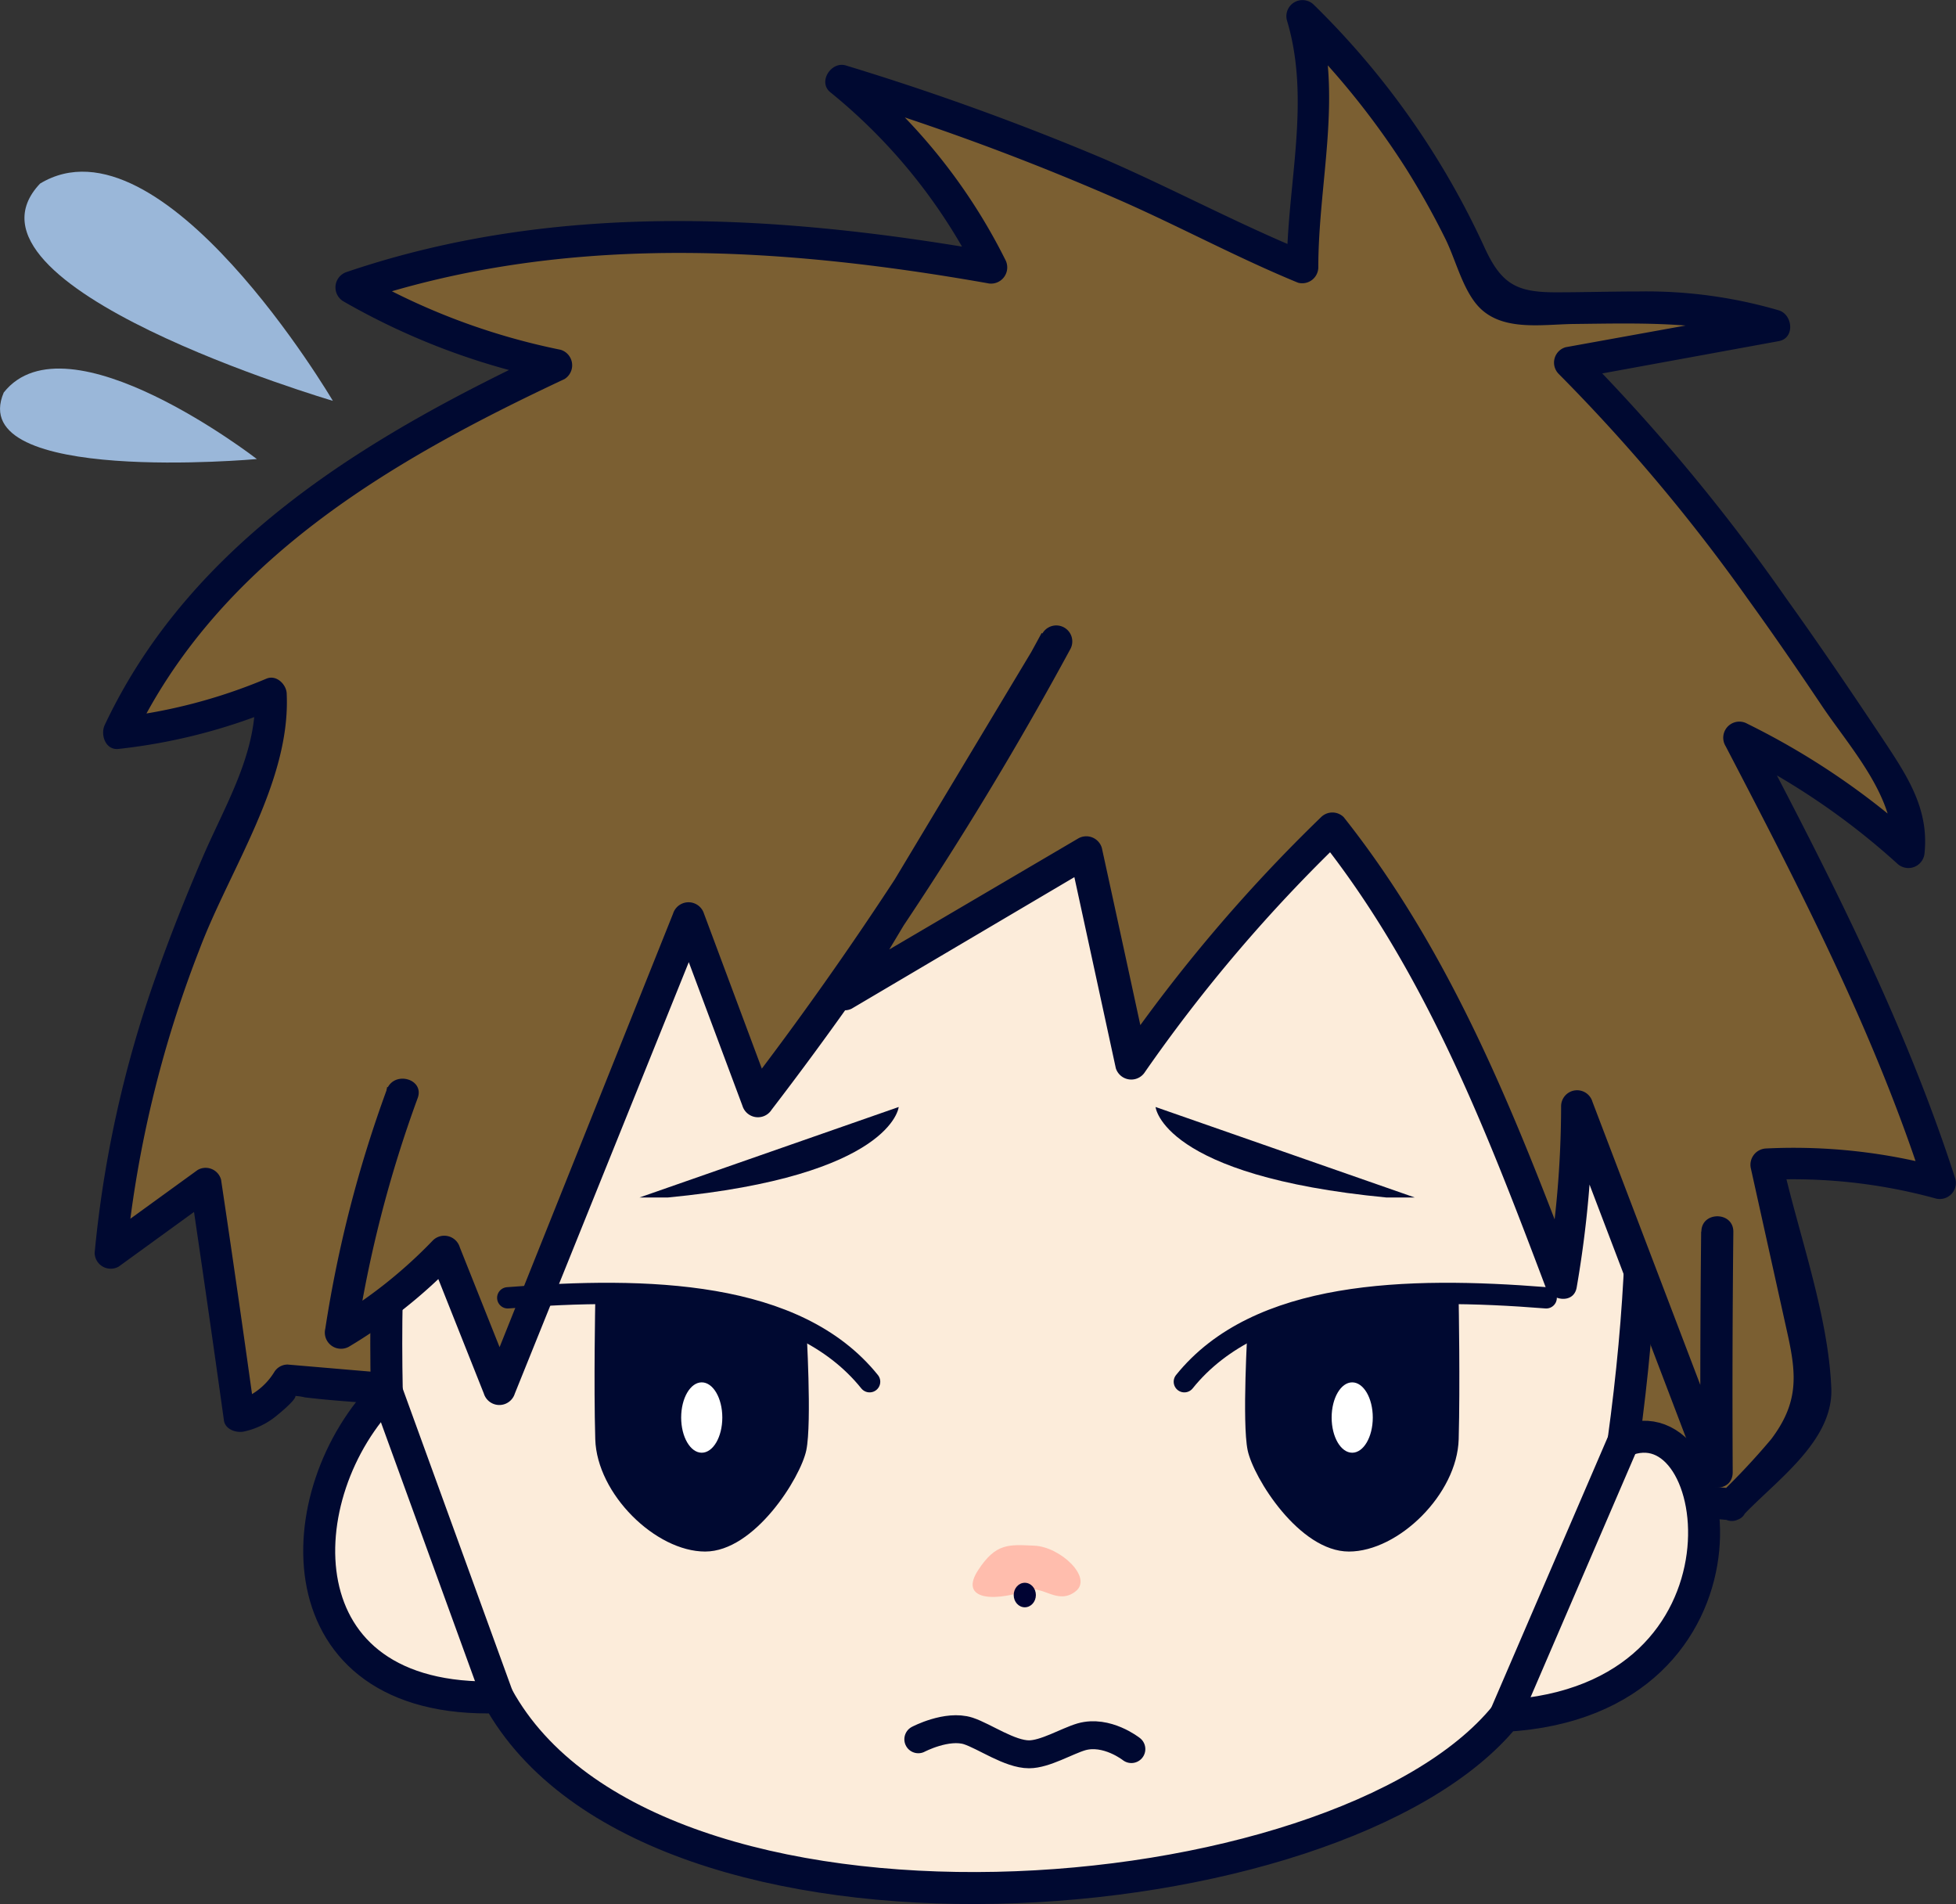 <svg xmlns="http://www.w3.org/2000/svg" viewBox="0 0 183.52 178.6"><rect x="0" y="0" width="183.52" height="178.6" fill="#333333" stroke="none"/><defs><style>.cls-1{fill:#7b5f32;}.cls-2{fill:#000931;}.cls-3{fill:#fcecda;}.cls-3,.cls-4,.cls-6,.cls-9{stroke:#000931;}.cls-3,.cls-6,.cls-9{stroke-linecap:round;stroke-linejoin:round;}.cls-3,.cls-4{stroke-width:3px;}.cls-4,.cls-6,.cls-9{fill:none;}.cls-4{stroke-miterlimit:10;}.cls-5{fill:#fff;}.cls-6{stroke-width:2px;}.cls-7{fill:#ffbdad;}.cls-8{fill:#000333;}.cls-9{stroke-width:2.62px;}.cls-10{fill:#9ab7d9;}</style></defs><title>boy_bad-face</title><g id="レイヤー_2" data-name="レイヤー 2"><g id="_男_表情パターン_顔だけ_" data-name="【男】表情パターン（顔だけ）"><g id="体調悪い時"><g id="顔"><path class="cls-1" d="M162.43,141.15l6-6.42a7.12,7.12,0,0,0,1.76-2.57,7,7,0,0,0-.16-3.52l-4.31-19.46A46.87,46.87,0,0,1,182,111c-4.59-14.59-11.72-28.24-18.81-41.79A63,63,0,0,1,179.07,80c.69-3-1.11-6-2.84-8.58C167.45,58.25,158.59,45,147.3,34l19.2-3.47c-7.62-2.63-15.94-1.37-24-1.68a4.23,4.23,0,0,1-2.06-.45A4.4,4.4,0,0,1,139,26.18a73.34,73.34,0,0,0-16.77-24.7c2.47,6.93-.15,16.26,0,23.62l-3.46-1.42A232.67,232.67,0,0,0,79,7.59,49.83,49.83,0,0,1,93,25.12c-19.94-3.59-41-4.91-60.08,1.83a59.61,59.61,0,0,0,19.28,7.27c-8.29,3.88-16.48,8.1-23.75,13.67s-13.6,12.55-17.34,20.9a46.3,46.3,0,0,0,14.29-3.7c.47,3.86-1.27,7.6-2.89,11.14-6,13.12-11,26.94-12.15,41.33l8.93-6.49q1.64,10.91,3.15,21.81c1.39.07,3.91-2.16,4.56-3.39Z"/><path class="cls-2" d="M163.49,142.21c3.08-3.29,8.54-7,8.33-12-.29-7-3.13-14.61-4.64-21.43l-1.45,1.9a50.63,50.63,0,0,1,15.88,1.74,1.51,1.51,0,0,0,1.85-1.84c-4.75-14.73-11.81-28.47-19-42.15l-2.06,2A67.09,67.09,0,0,1,178,81,1.52,1.52,0,0,0,180.57,80c.43-4.25-1.74-7.38-4-10.8-2.92-4.38-5.88-8.75-8.93-13A177.79,177.79,0,0,0,148.36,33l-.66,2.51L166.89,32c1.54-.28,1.32-2.49,0-2.89a44.23,44.23,0,0,0-13.09-1.77c-2.61,0-5.22.08-7.83.08-3.67,0-5.12-.75-6.72-4.28a76.27,76.27,0,0,0-16-22.71,1.51,1.51,0,0,0-2.51,1.46c2.29,7.56,0,15.51,0,23.22l1.9-1.45c-6.5-2.66-12.69-6-19.16-8.8A247.64,247.64,0,0,0,79.36,6.14C78,5.72,76.71,7.68,77.9,8.65A52.08,52.08,0,0,1,91.73,25.87l1.69-2.2c-20.23-3.57-41.14-4.86-60.88,1.84a1.52,1.52,0,0,0-.35,2.74,65.38,65.38,0,0,0,19.63,7.42l-.36-2.74C34.74,40.8,18,50.67,9.83,68c-.43.9.06,2.4,1.3,2.25a53.72,53.72,0,0,0,14.69-3.75l-1.9-1.45c.25,5.55-2.76,10.39-4.89,15.33-1.6,3.72-3.1,7.48-4.44,11.31a107.83,107.83,0,0,0-5.71,25.83,1.51,1.51,0,0,0,2.26,1.29l8.93-6.48-2.2-.9q1.62,10.91,3.14,21.81c.12.85,1.14,1.18,1.84,1.05a7.18,7.18,0,0,0,3.23-1.6c.46-.37,2.73-2.28,1-1.74a5,5,0,0,1,1.54.13c2.71.33,5.46.47,8.18.71l31.69,2.73,75.71,6.52,18.25,1.57c1.92.16,1.91-2.84,0-3L43.88,129.44,27,128a1.47,1.47,0,0,0-1.29.74,6.18,6.18,0,0,1-3.67,2.71l1.84,1q-1.51-10.9-3.14-21.8a1.5,1.5,0,0,0-2.2-.9l-8.94,6.48,2.26,1.3a108,108,0,0,1,6.84-28.43c2.83-7.53,8.57-15.73,8.2-24,0-.86-.94-1.84-1.9-1.44a50.58,50.58,0,0,1-13.89,3.64l1.29,2.26c8-16.93,24.27-26.36,40.56-34a1.52,1.52,0,0,0-.36-2.75A62.59,62.59,0,0,1,33.7,25.66l-.36,2.74c19.24-6.53,39.57-5.31,59.28-1.84a1.52,1.52,0,0,0,1.7-2.2A53.94,53.94,0,0,0,80,6.53L78.56,9a238.81,238.81,0,0,1,26.78,9.9c5.53,2.45,10.85,5.32,16.45,7.62a1.51,1.51,0,0,0,1.9-1.45c0-8,2.32-16.15-.06-24l-2.5,1.46a74.46,74.46,0,0,1,10.79,13.28,75,75,0,0,1,3.67,6.55c.95,1.91,1.55,4.45,2.89,6.12,2.18,2.71,6.13,1.94,9.23,1.91,6.24-.07,12.34-.28,18.39,1.59V29.1l-19.2,3.47a1.5,1.5,0,0,0-.66,2.5A167.53,167.53,0,0,1,164,56.2c2.4,3.32,4.72,6.7,7,10.1,2.65,3.92,7,8.65,6.55,13.65l2.56-1.06a70.09,70.09,0,0,0-16.17-11A1.51,1.51,0,0,0,161.91,70c7,13.44,14,26.94,18.65,41.43l1.85-1.85a53,53,0,0,0-16.68-1.85,1.53,1.53,0,0,0-1.45,1.9l3.45,15.56c.85,3.85,1,6.43-1.55,9.81a66.64,66.64,0,0,1-4.81,5.14C160.05,141.49,162.17,143.62,163.49,142.21Z"/><path class="cls-3" d="M95.29,49.33s-61-15.33-59,81.18c-9.46,9.46-10.11,29.35,10.43,28.7,14.35,26.08,78.86,21,94.51,1.74,24.75-1.42,20.91-30,11.09-25.75C165.86,36.48,95.29,49.33,95.29,49.33Z"/><line class="cls-4" x1="46.71" y1="159.21" x2="36.28" y2="130.51"/><path class="cls-1" d="M32.32,125a41.1,41.1,0,0,0,9.72-7.7l5.18,13L65,86.12l6.42,17.21c14.73-13.92,30.94-59,39.06-74.14,0,0-132.11,52.07-72.42,73.42Z"/><path class="cls-1" d="M110.51,29.19c41.34,9.52,51,86.33,51,86.33q-.14,11.28-.07,22.56l-13.08-34.33a89.39,89.39,0,0,1-1.45,16.65c-5.65-15-11.45-30.26-21.54-42.69A138.6,138.6,0,0,0,106.53,99.8q-2.15-9.93-4.31-19.86L79.54,93.33"/><path class="cls-2" d="M159.61,115.52q-.12,11.28-.06,22.56l2.94-.4-13.08-34.33a1.5,1.5,0,0,0-2.94.4A96.3,96.3,0,0,1,145.06,120H148c-5.75-15.25-11.71-30.46-21.93-43.35a1.51,1.51,0,0,0-2.12,0,149,149,0,0,0-19,22.39l2.74.36q-2.14-9.93-4.31-19.86a1.52,1.52,0,0,0-2.2-.9L78.44,92l2,2.06,19.88-33.16-2.59-1.52a324.23,324.23,0,0,1-28,43.16l2.74.36-6.42-17.2a1.52,1.52,0,0,0-2.9,0L45.42,130h2.9l-5.18-13a1.52,1.52,0,0,0-2.51-.66,44.47,44.47,0,0,1-9.42,7.47l2.21,1.69A115.12,115.12,0,0,1,39.19,103c.66-1.81-2.24-2.6-2.9-.79a116.38,116.38,0,0,0-5.77,22.43,1.52,1.52,0,0,0,2.21,1.69,47.81,47.81,0,0,0,10-7.94l-2.5-.66,5.17,13a1.52,1.52,0,0,0,2.9,0L66.13,86.52h-2.9l6.43,17.21a1.52,1.52,0,0,0,2.74.36,325.52,325.52,0,0,0,28-43.16,1.5,1.5,0,0,0-2.59-1.52L77.9,92.57a1.51,1.51,0,0,0,2,2.05l22.68-13.39-2.2-.89q2.16,9.93,4.31,19.86a1.52,1.52,0,0,0,2.74.35A145.49,145.49,0,0,1,126,78.77h-2.12c9.87,12.45,15.6,27.3,21.15,42,.47,1.23,2.62,1.6,2.9,0a102.62,102.62,0,0,0,1.51-17l-2.95.4,13.08,34.33c.57,1.5,3,1.4,3-.4q-.06-11.28.06-22.56c0-1.93-3-1.93-3,0Z"/><path class="cls-2" d="M117.06,124.46s-.54,9,0,11.58,4.85,9.5,9.5,9.5,10.16-5.39,10.3-10.54,0-12.89,0-12.89S120.5,122.24,117.06,124.46Z"/><ellipse class="cls-5" cx="126.87" cy="132.97" rx="1.93" ry="3.3"/><path class="cls-2" d="M132.74,112.33l-24.32-8.49s.61,6.47,21.67,8.49"/><path class="cls-6" d="M111.12,129.61c6.87-8.54,20.84-8.91,33.95-7.87"/><path class="cls-2" d="M75.65,124.46s.54,9,0,11.58-4.85,9.5-9.49,9.5S56,140.15,55.85,135s0-12.89,0-12.89S72.22,122.24,75.65,124.46Z"/><ellipse class="cls-5" cx="65.84" cy="132.97" rx="1.93" ry="3.3"/><path class="cls-2" d="M60,112.33l24.32-8.49s-.6,6.47-21.67,8.49"/><path class="cls-6" d="M81.59,129.61c-6.87-8.54-20.84-8.91-33.95-7.87"/><g id="グループ_370" data-name="グループ 370"><path id="パス_1151" data-name="パス 1151" class="cls-7" d="M96.47,149.17c-3.75,1.23-6.37.68-4.7-1.88s2.87-2.41,5.29-2.3,5.52,3,3.85,4.29S97.87,148.71,96.47,149.17Z"/></g><g id="グループ_371" data-name="グループ 371"><ellipse id="楕円形_27" data-name="楕円形 27" class="cls-8" cx="96.15" cy="149.62" rx="1.04" ry="1.15"/></g><line class="cls-3" x1="141.22" y1="160.95" x2="152.31" y2="135.2"/><path class="cls-9" d="M106.15,164.07s-2.31-1.83-4.69-1.15c-1.36.4-3.41,1.64-4.91,1.64-1.81,0-4.16-1.68-5.7-2.19-2-.64-4.69.78-4.69.78"/></g><path class="cls-10" d="M31.23,37.6S15.17,10.33,3.76,17.22C-5.38,26.85,31.23,37.6,31.23,37.6Z"/><path class="cls-10" d="M24.1,43.06S6.31,29.3.35,36.82C-3.38,45.55,24.1,43.06,24.1,43.06Z"/></g></g></g></svg>